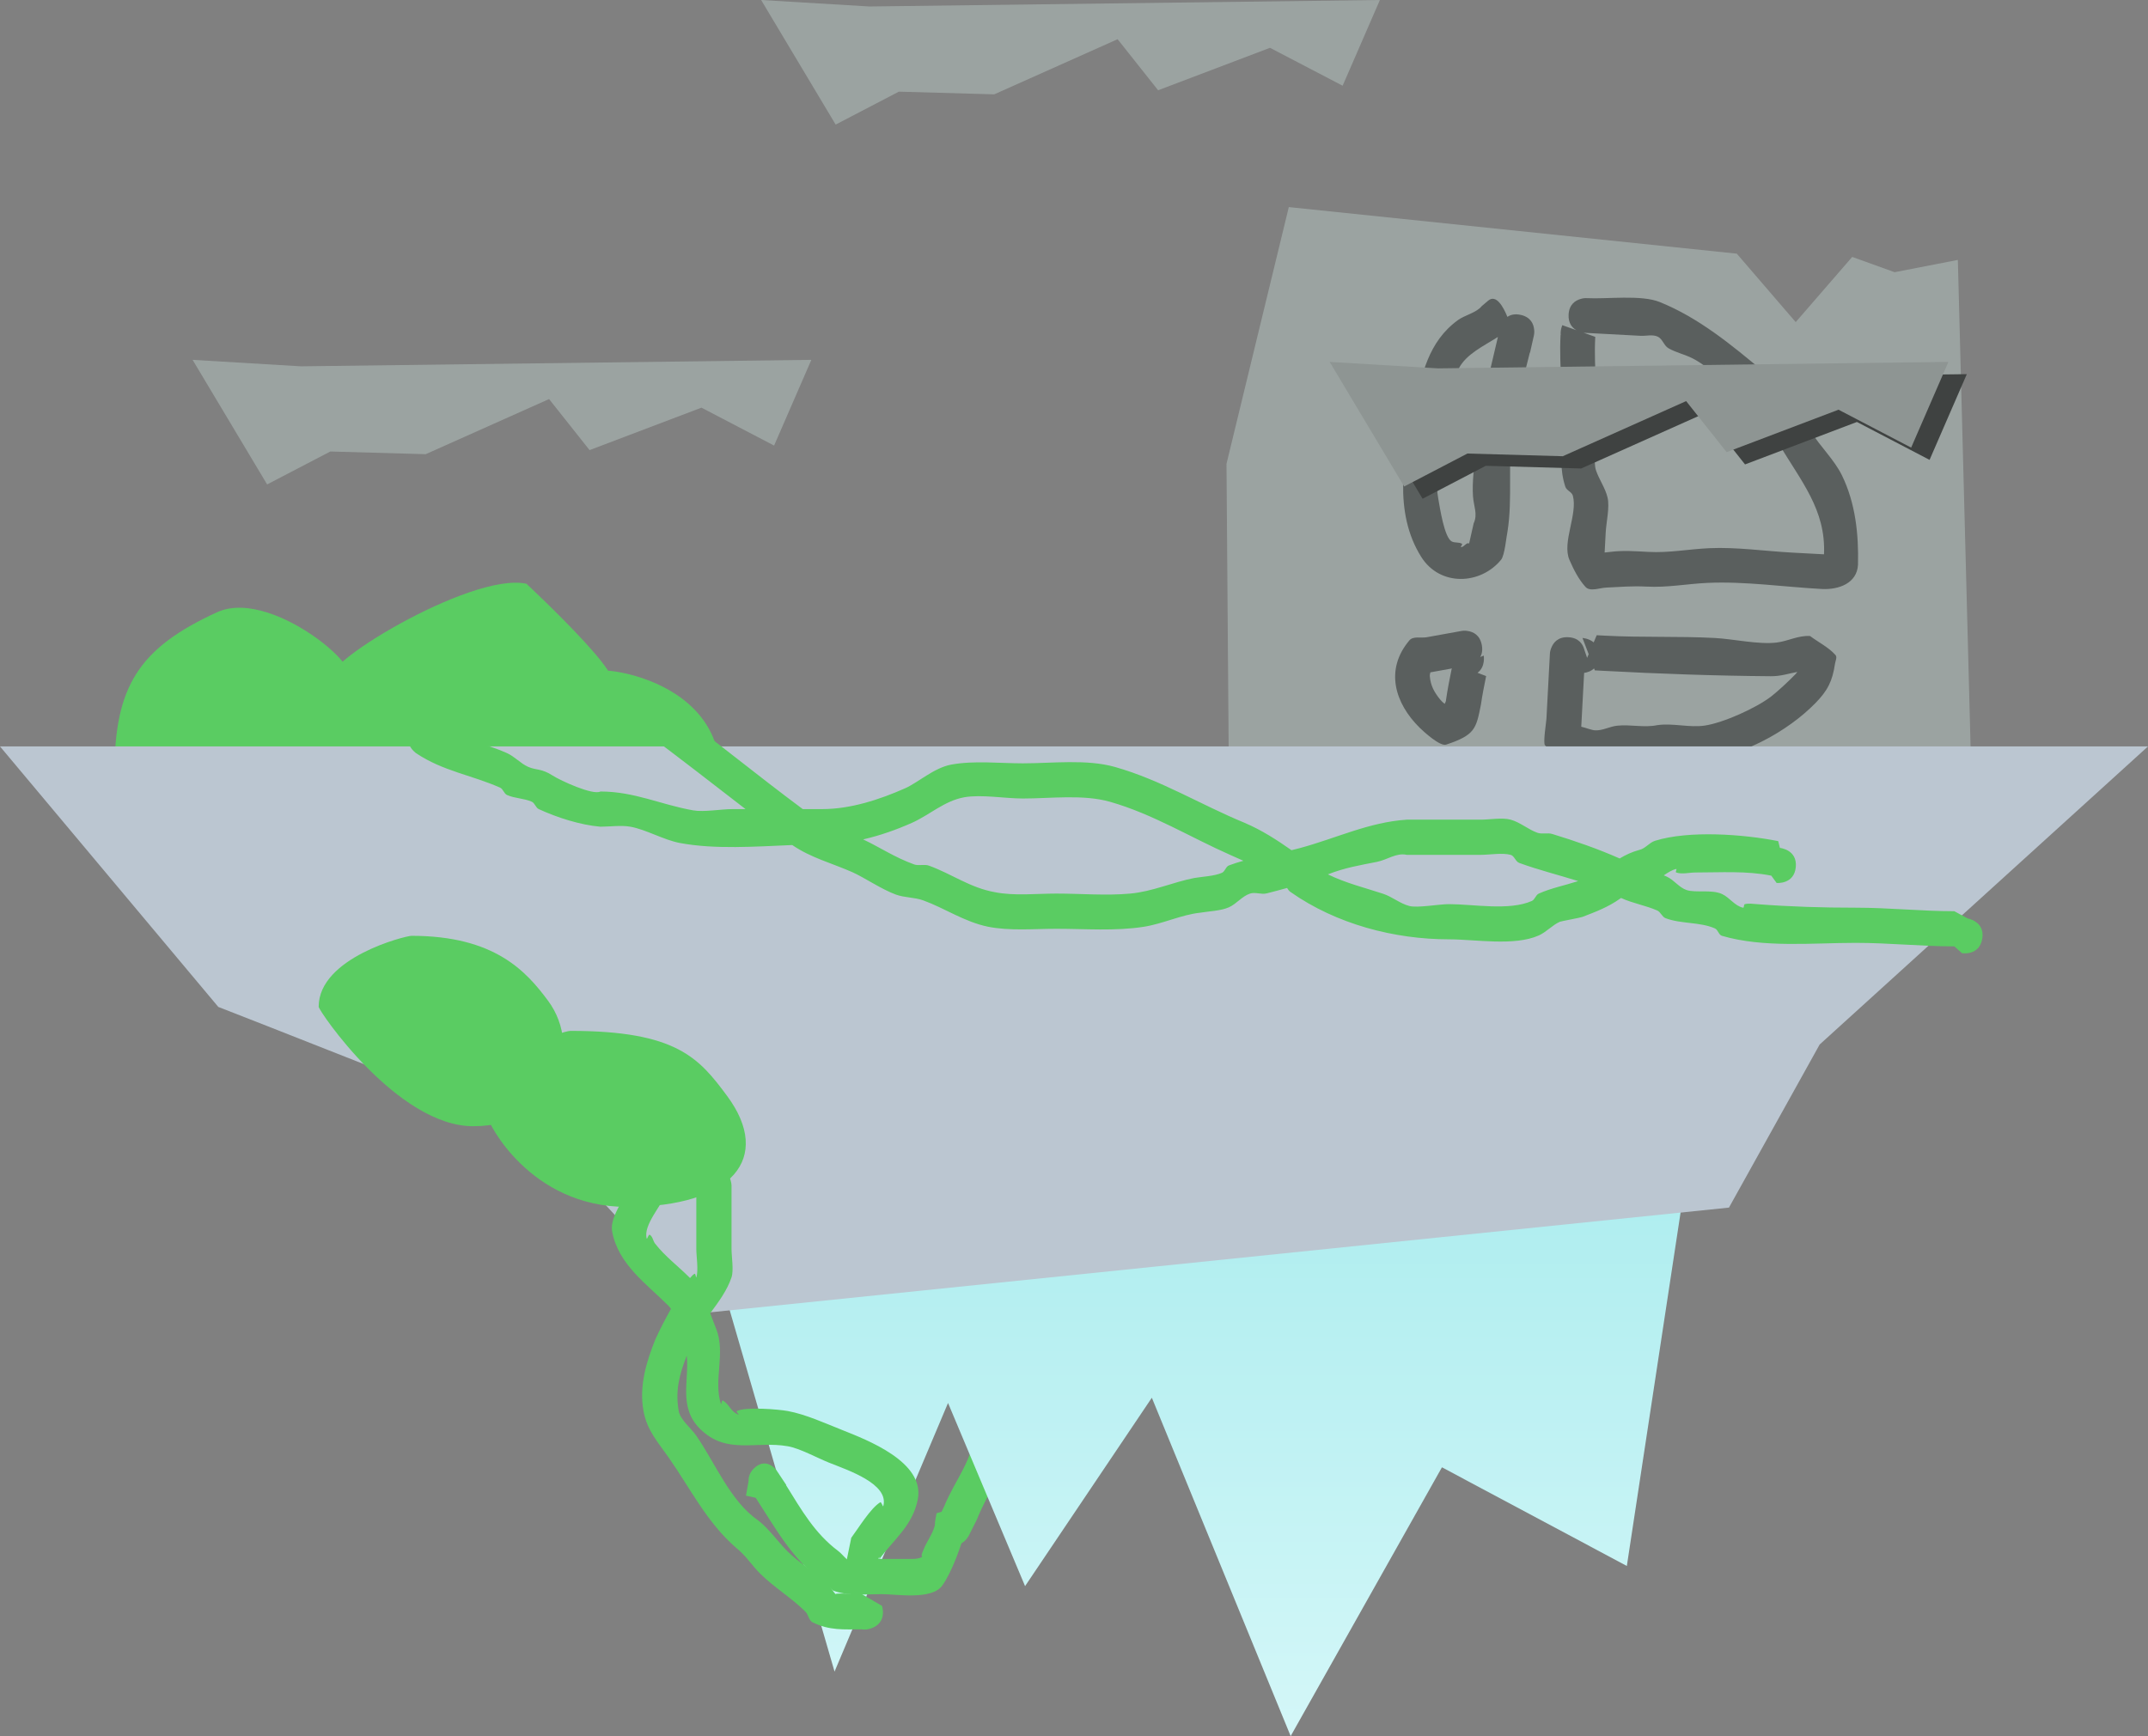 <svg version="1.1" xmlns="http://www.w3.org/2000/svg" xmlns:xlink="http://www.w3.org/1999/xlink" width="216.425" height="174.968" viewBox="0,0,216.425,174.968"><rect x="0" y="0" width="216.425" height="174.968" fill="#808080" stroke="none"/><defs><linearGradient x1="251.974" y1="260.58" x2="251.974" y2="322.075" gradientUnits="userSpaceOnUse" id="color-1"><stop offset="0" stop-color="#aaecee"/><stop offset="1" stop-color="#d4f7f8"/></linearGradient></defs><g transform="translate(-131.344,-147.107)"><g data-paper-data="{&quot;isPaintingLayer&quot;:true}" fill-rule="nonzero" stroke="none" stroke-linecap="butt" stroke-linejoin="miter" stroke-miterlimit="10" stroke-dasharray="" stroke-dashoffset="0" style="mix-blend-mode: normal"><path d="M255.167,226.165l-0.246,-32.312l6.278,-25.875l45.137,4.693l5.937,6.899l5.692,-6.57l4.274,1.54l6.371,-1.239l1.419,54.284z" data-paper-data="{&quot;origPos&quot;:null}" fill="#9ba3a1" stroke-width="0"/><path d="M288.758,179.879l1.418,0.504c-0.423,-0.243 -0.831,-0.703 -0.785,-1.572c0.055,-1.041 0.698,-1.429 1.208,-1.573c0.199,-0.064 0.412,-0.094 0.633,-0.082c2.03,0.108 5.464,-0.367 7.342,0.391c3.935,1.59 7.259,4.339 10.493,7.046c1.12,0.937 2.886,2.359 3.71,3.562c0.52,0.758 0.628,1.74 1.099,2.529c0.819,1.373 2.282,2.749 3.051,4.32c1.371,2.804 1.7,5.959 1.622,9.027c-0.099,1.854 -1.934,2.526 -3.636,2.436c-3.776,-0.201 -7.762,-0.791 -11.537,-0.615c-2.1,0.098 -4.012,0.487 -6.155,0.373c-1.409,-0.075 -2.661,0.037 -4.044,0.101c-0.697,0.032 -1.626,0.442 -2.093,-0.078c-0.703,-0.782 -1.189,-1.751 -1.608,-2.715c-0.768,-1.766 0.846,-4.587 0.345,-6.468c-0.1,-0.376 -0.63,-0.522 -0.754,-0.891c-0.585,-1.74 -0.413,-3.511 -0.318,-5.301c0.179,-3.361 -0.346,-6.654 -0.168,-10.001l0.015,0.002c-0.049,-0.537 0.163,-0.994 0.163,-0.994zM293.144,180.764c-0.699,-0.037 -1.398,-0.075 -2.098,-0.112c-0.052,-0.003 -0.103,-0.008 -0.153,-0.015l1.183,0.42c-0.178,3.34 0.347,6.636 0.168,10.001c-0.052,0.967 -0.401,2.559 -0.085,3.476c0.321,0.93 0.931,1.759 1.157,2.717c0.231,0.981 -0.132,2.484 -0.186,3.496c-0.036,0.681 -0.073,1.362 -0.109,2.043c0.179,-0.014 0.358,-0.035 0.536,-0.058c1.308,-0.169 2.539,-0.074 3.85,-0.004c2.14,0.114 4.03,-0.275 6.155,-0.373c2.749,-0.127 5.639,0.301 8.391,0.447c1.049,0.056 2.098,0.112 3.147,0.168c0.008,0 0.016,0.001 0.024,0.001c0.199,-4.499 -2.32,-7.363 -4.563,-11.162c-0.177,-0.301 0.091,-0.758 -0.113,-1.041c-0.862,-1.192 -2.474,-2.526 -3.627,-3.491c-1.552,-1.299 -3.098,-3.098 -4.897,-4.032c-0.792,-0.411 -1.69,-0.598 -2.466,-1.037c-0.459,-0.26 -0.596,-0.933 -1.069,-1.165c-0.524,-0.257 -1.165,-0.062 -1.748,-0.093c-1.165,-0.062 -2.331,-0.124 -3.496,-0.186z" data-paper-data="{&quot;origPos&quot;:null,&quot;index&quot;:null,&quot;origRot&quot;:0}" fill="#5a5f5e" stroke-width="0.5"/><path d="M278.322,184.25c-0.662,1.288 -0.757,3.356 -1.079,4.781c-0.59,2.616 -1.452,5.651 -0.988,8.306c0.172,0.983 0.621,3.95 1.363,4.34c0.31,0.163 0.725,0.05 1.025,0.231c0.1,0.06 -0.194,0.344 -0.077,0.342c0.292,-0.007 0.573,-0.543 0.799,-0.358c0.191,-0.848 0.457,-2.027 0.463,-2.049c0.426,-0.913 -0.002,-1.726 -0.07,-2.715c-0.099,-1.436 0.122,-2.953 0.25,-4.38c0.355,-3.956 1.365,-7.815 2.261,-11.683c-1.4,0.9 -3.188,1.709 -3.946,3.184zM284.568,178.841c1.017,0.229 1.291,0.928 1.347,1.455c0.03,0.207 0.024,0.422 -0.025,0.638l-0.385,1.708l-0.02,-0.004c-0.643,2.602 -1.373,5.233 -1.753,7.859c-0.49,3.384 0.025,6.831 -0.489,10.119c-0.121,0.536 -0.278,2.442 -0.655,2.903c-2.069,2.529 -6.147,2.719 -8.039,-0.276c-2.835,-4.488 -1.806,-10.169 -0.72,-14.981c0.757,-3.356 1.404,-6.72 4.418,-8.899c0.708,-0.512 1.834,-0.722 2.395,-1.407l0.666,-0.567c0,0 -0.004,0.004 -0.011,0.011c0.802,-0.667 1.52,0.637 1.928,1.643c0.314,-0.214 0.749,-0.334 1.345,-0.2z" data-paper-data="{&quot;origPos&quot;:null,&quot;index&quot;:null,&quot;origRot&quot;:0}" fill="#5a5f5e" stroke-width="0.5"/><path d="M292.224,211.126c0.295,0.016 0.59,0.031 0.886,0.047c3.676,0.196 7.373,0.038 11.002,0.231c1.892,0.101 4.422,0.682 6.244,0.46c1.166,-0.142 2.125,-0.724 3.36,-0.659c0.854,0.638 1.85,1.12 2.563,1.913c0.198,0.22 -0.004,0.593 -0.047,0.886c-0.259,1.749 -0.738,2.706 -1.989,3.98c-2.822,2.875 -7.22,5.204 -11.323,5.792c-1.341,0.192 -2.729,-0.272 -4.089,-0.075c-1.157,0.136 -2.325,-0.189 -3.414,-0.097c-3.473,0.293 -5.393,1.751 -8.402,-1.387c-0.216,-0.225 0.123,-2.31 0.142,-2.657c0.085,-1.594 0.17,-3.189 0.255,-4.783c0.031,-0.59 0.063,-1.181 0.094,-1.771c0.012,-0.224 0.065,-0.436 0.151,-0.629c0.2,-0.499 0.66,-1.104 1.715,-1.048c1.055,0.056 1.448,0.707 1.594,1.224c0.002,0.005 0.003,0.011 0.005,0.016l0.284,0.838l0.158,-0.371l-0.624,-1.632c0,0 0.639,0.034 1.128,0.445zM290.955,214.924l-0.002,0.042c-0.085,1.594 -0.17,3.189 -0.255,4.783c-0.011,0.2 -0.021,0.4 -0.032,0.6c0.449,0.095 1.008,0.341 1.402,0.362c0.751,0.04 1.46,-0.385 2.207,-0.466c1.351,-0.146 2.723,0.222 4.045,-0.055c1.59,-0.231 3.232,0.275 4.787,0.043c1.877,-0.28 5.175,-1.763 6.704,-2.942c0.643,-0.496 1.823,-1.594 2.455,-2.254c0.061,-0.063 0.118,-0.134 0.171,-0.211c-0.843,0.148 -1.646,0.441 -2.67,0.433c-5.627,-0.044 -11.22,-0.243 -16.848,-0.543c-0.295,-0.016 -0.59,-0.031 -0.886,-0.047l-0.075,-0.196c-0.318,0.297 -0.72,0.41 -1.005,0.451z" data-paper-data="{&quot;origPos&quot;:null,&quot;index&quot;:null,&quot;origRot&quot;:0}" fill="#5a5f5e" stroke-width="0.5"/><path d="M226.756,302.678c-1.651,-0.649 -1.002,-2.3 -1.002,-2.3l0.714,-1.429c1.099,-2.747 3.066,-4.83 3.066,-7.856c0,0 0,-1.774 1.774,-1.774c1.774,0 1.774,1.774 1.774,1.774c0,3.631 -2.051,6.001 -3.32,9.174l-0.706,1.409c0,0 -0.649,1.651 -2.3,1.002z" data-paper-data="{&quot;origPos&quot;:null}" fill="#5acc62" stroke-width="0.5"/><path d="M203.899,225.1c0,11.169 -13.661,20.223 -30.512,20.223c-16.852,0 -30.512,-9.054 -30.512,-20.223c0,-8.751 2.379,-12.64 10.334,-16.288c5.951,-2.729 17.153,7.738 11.963,6.584c-2.732,-0.608 13.553,-10.706 19.215,-9.455c0,0 13.344,12.435 6.83,9.568c-4.167,-1.834 12.684,-1.578 12.684,9.591z" data-paper-data="{&quot;origPos&quot;:null}" fill="#5acc62" stroke-width="0"/><path d="M215.43,315.573l-13.482,-46.478l100.052,-8.515l-6.741,44.349l-18.629,-9.944l-15.243,27.09l-13.987,-34.101l-12.773,18.986l-7.762,-18.457z" data-paper-data="{&quot;origPos&quot;:null}" fill="url(#color-1)" stroke-width="0"/><path d="M153.341,248.588l-21.997,-26.255h216.425l-33.081,30.04l-9.14,16.439l-103.347,10.627c0,0 -12.601,-14.288 -16.701,-17.912c-0.805,-0.711 -32.159,-12.939 -32.159,-12.939z" data-paper-data="{&quot;origPos&quot;:null,&quot;index&quot;:null}" fill="#bbc6d1" stroke-width="0"/><path d="M204.609,257.564c4.603,6.223 0.568,11.176 -10.112,11.176c-9.772,0 -14.014,-8.53 -14.014,-9.047c0,-6.354 7.584,-8.692 8.338,-8.692c10.679,0 12.95,2.727 15.788,6.564z" data-paper-data="{&quot;origPos&quot;:null}" fill="#5acc62" stroke-width="0"/><path d="M186.57,247.971c3.598,4.864 0.798,12.639 -7.55,12.639c-7.638,0 -15.568,-11.635 -15.568,-12.039c0,-4.967 8.767,-7.15 9.356,-7.15c8.348,0 11.542,3.551 13.761,6.55z" data-paper-data="{&quot;origPos&quot;:null}" fill="#5acc62" stroke-width="0"/><path d="M219.129,311.213c-0.374,0.133 -0.695,0.152 -0.966,0.102c-1.771,0.001 -3.254,0.138 -4.95,-0.71c-0.381,-0.191 -0.408,-0.763 -0.71,-1.064c-1.388,-1.388 -3.16,-2.446 -4.556,-3.831c-0.89,-0.883 -1.419,-1.799 -2.406,-2.589c-2.961,-2.547 -4.64,-6.005 -6.841,-9.147c-1.092,-1.559 -2.158,-2.706 -2.518,-4.656c-0.461,-2.5 0.283,-4.951 1.191,-7.223c0.461,-1.023 1.016,-2.066 1.576,-3.083c-0.086,-0.121 -0.181,-0.235 -0.284,-0.338c-2.197,-2.197 -5.017,-4.134 -5.642,-7.444c-0.305,-1.615 1.632,-3.806 2.221,-5.278c0,0 0.659,-1.647 2.306,-0.988c1.647,0.659 0.988,2.306 0.988,2.306c-0.533,1.333 -2.399,3.293 -2.036,4.656c0.042,0.157 0.175,-0.458 0.314,-0.374c0.295,0.179 0.321,0.615 0.532,0.887c0.998,1.284 2.327,2.278 3.446,3.396c0.025,0.025 0.051,0.051 0.075,0.077c0.173,-0.209 0.334,-0.37 0.457,-0.431c0.118,-0.059 0.136,0.48 0.177,0.355c0.235,-0.704 0,-2.105 0,-2.838c0,-2.129 0,-4.258 0,-6.386c0,0 0,-1.774 1.774,-1.774c1.774,0 1.774,1.774 1.774,1.774c0,2.129 0,4.258 0,6.386c0,0.733 0.235,2.135 0,2.838c-0.436,1.309 -1.293,2.467 -2.148,3.622c0.195,0.513 0.386,1.039 0.602,1.573c0.977,2.441 -0.304,5.219 0.482,7.577c0.042,0.125 0.059,-0.414 0.177,-0.355c0.652,0.326 0.782,1.148 1.597,1.419c0.125,0.042 -0.296,-0.296 -0.177,-0.355c0.887,-0.443 4.153,-0.183 5.145,0c1.792,0.331 3.754,1.229 5.449,1.901c2.48,0.992 8.356,3.206 7.644,6.976c-0.494,2.615 -2.374,4.032 -3.868,6.025l-0.032,-0.212c-0.093,0.364 -0.336,0.739 -0.856,1.039c-1.537,0.886 -2.423,-0.65 -2.423,-0.65l0.472,-2.306c0.699,-0.932 1.938,-2.982 2.914,-3.574c0.139,-0.084 0.272,0.531 0.314,0.374c0.596,-2.242 -3.563,-3.61 -5.483,-4.378c-1.203,-0.486 -2.937,-1.437 -4.131,-1.647c-3.256,-0.574 -6.193,0.903 -8.87,-1.774c-2.181,-2.181 -1.054,-4.869 -1.318,-7.359c-0.725,1.858 -1.18,3.492 -0.811,5.585c0.152,0.861 1.252,1.742 1.74,2.44c1.898,2.713 3.471,6.693 6.287,8.593c1.142,0.914 1.899,2.06 2.916,3.088c1.171,1.184 2.773,2.078 3.959,3.264c0.261,0.261 0.606,0.69 0.89,1.061c0.113,-0.14 2.425,0.004 2.658,0.004l2.026,1.18c0,0 0.594,1.672 -1.078,2.266z" data-paper-data="{&quot;origPos&quot;:null}" fill="#5acc62" stroke-width="0.5"/><path d="M228.801,300.254c-0.259,1.75 -0.009,0.056 -0.009,0.056l-0.157,0.887c-0.396,1.639 -1.434,4.478 -2.375,5.734c-1.086,1.45 -4.589,0.836 -6.093,0.836c-1.589,0 -3.349,0.22 -4.879,-0.355c-0.078,-0.029 -0.992,-0.863 -1.124,-0.962c-3.047,-2.288 -4.599,-5.195 -6.676,-8.389l-0.982,-0.221l0.26,-1.463c-0.011,-0.431 0.128,-0.926 0.633,-1.364c0.016,-0.014 0.032,-0.027 0.048,-0.041c0.741,-0.607 1.37,-0.359 1.759,-0.057c0.167,0.119 0.312,0.272 0.428,0.451l0.933,1.403l-0.023,0.019c1.552,2.493 2.877,4.843 5.239,6.62c0.481,0.362 0.845,0.96 1.394,1.166c0.111,0.042 -0.262,-0.296 -0.157,-0.355c0.653,-0.368 2.402,0 3.148,0c1.049,0 2.098,0 3.148,0c0.319,0 0.654,-0.047 0.942,-0.201c-0.159,-0.184 0.098,-0.592 0.191,-0.856c0.215,-0.61 1.185,-1.919 1.102,-2.661l0.157,-0.887c0,0 3.354,-1.11 3.096,0.64z" data-paper-data="{&quot;origPos&quot;:null}" fill="#5acc62" stroke-width="0.5"/><path d="M331.069,241.712c-0.292,1.75 -2.041,1.458 -2.041,1.458l-0.773,-0.685c-3.302,0 -6.595,-0.355 -9.934,-0.355c-4.328,0 -9.299,0.521 -13.482,-0.71c-0.327,-0.096 -0.391,-0.606 -0.703,-0.744c-1.505,-0.666 -3.417,-0.44 -4.974,-1.03c-0.357,-0.135 -0.492,-0.625 -0.842,-0.778c-1.191,-0.52 -2.457,-0.714 -3.648,-1.262c-0.042,0.031 -0.083,0.061 -0.122,0.089c-1.183,0.838 -2.43,1.307 -3.776,1.824c-0.219,0.084 -2.136,0.429 -2.255,0.482c-0.776,0.343 -1.361,1.04 -2.136,1.385c-2.466,1.098 -6.407,0.389 -9.04,0.389c-5.501,0 -11.358,-1.523 -15.978,-4.777c-0.143,-0.101 -0.246,-0.246 -0.34,-0.4c-0.692,0.195 -1.382,0.376 -2.058,0.547c-0.54,0.136 -1.141,-0.155 -1.67,0.018c-0.806,0.264 -1.361,1.04 -2.136,1.385c-0.802,0.357 -2.037,0.4 -2.895,0.543c-1.893,0.203 -3.743,1.117 -5.677,1.419c-2.872,0.45 -5.902,0.202 -8.807,0.202c-2.268,0 -4.687,0.233 -6.912,-0.212c-2.422,-0.515 -4.329,-1.863 -6.507,-2.651c-0.881,-0.319 -1.87,-0.262 -2.75,-0.583c-1.457,-0.532 -3.203,-1.735 -4.402,-2.265c-2.046,-0.905 -4.155,-1.436 -6.042,-2.729c-3.773,0.156 -7.758,0.452 -11.3,-0.202c-1.647,-0.304 -3.446,-1.37 -5.018,-1.647c-0.931,-0.164 -2.066,0 -3.016,0c-1.996,-0.164 -4.386,-0.928 -6.209,-1.774c-0.309,-0.144 -0.391,-0.606 -0.703,-0.744c-0.787,-0.348 -1.705,-0.325 -2.49,-0.675c-0.312,-0.139 -0.391,-0.606 -0.703,-0.744c-2.878,-1.273 -5.746,-1.659 -8.442,-3.457c0,0 -1.476,-0.984 -0.492,-2.46c0.984,-1.476 2.46,-0.492 2.46,-0.492c2.264,1.509 4.716,1.837 7.169,2.93c0.775,0.345 1.36,1.042 2.136,1.385c0.82,0.363 1.328,0.138 2.484,0.887c0.771,0.5 4.053,2.006 4.79,1.597c3.436,0 6.074,1.323 9.351,1.901c1.091,0.192 2.793,-0.127 3.954,-0.127c0.44,0 0.881,0 1.321,0c-3.283,-2.544 -6.661,-5.158 -10.191,-7.805c0,0 -1.419,-1.064 -0.355,-2.484c1.064,-1.419 2.484,-0.355 2.484,-0.355c4.753,3.565 9.22,7.216 13.828,10.644c0.654,0 1.307,0 1.961,0c2.868,0 5.792,-0.965 8.345,-2.094c1.313,-0.581 2.923,-2.071 4.656,-2.391c2.295,-0.423 4.891,-0.127 7.223,-0.127c2.955,0 6.428,-0.445 9.298,0.373c4.661,1.328 8.607,3.8 13.043,5.625c1.752,0.751 3.245,1.723 4.718,2.756c0.288,-0.067 0.573,-0.138 0.855,-0.215c3.699,-1.003 6.938,-2.607 10.758,-2.862c2.484,0 4.967,0 7.451,0c0.885,0 2.172,-0.231 3.016,0c0.962,0.264 1.749,0.978 2.687,1.317c0.474,0.171 1.025,-0.021 1.508,0.126c2.263,0.691 4.594,1.495 6.791,2.468c0.579,-0.347 1.2,-0.651 1.971,-0.861c0.601,-0.12 1.005,-0.739 1.59,-0.921c3.421,-1.069 8.932,-0.661 12.411,0.034l0.172,0.683c0,0 1.766,0.166 1.601,1.932c-0.166,1.766 -1.932,1.601 -1.932,1.601l-0.537,-0.736c-2.504,-0.501 -5.079,-0.32 -7.635,-0.32c-0.65,0 -1.334,0.206 -1.951,0c-0.112,-0.037 0.115,-0.383 0,-0.355c-0.442,0.111 -0.841,0.367 -1.245,0.644c0.105,0.041 0.209,0.086 0.313,0.134c0.729,0.338 1.233,1.101 1.996,1.351c0.908,0.297 2.49,-0.079 3.541,0.389c0.775,0.345 1.304,1.218 2.136,1.385c0.13,0.026 0.049,-0.323 0.177,-0.355c0.402,-0.1 0.829,-0.032 1.242,0c3.323,0.258 6.583,0.355 9.934,0.355c3.334,0 6.641,0.355 9.934,0.355l1.356,0.734c0,0 1.75,0.292 1.458,2.041zM284.412,234.072c-0.371,-0.135 -0.48,-0.709 -0.861,-0.812c-0.848,-0.228 -2.127,0 -3.016,0c-2.484,0 -4.967,0 -7.451,0c-1.068,-0.232 -1.944,0.497 -3.016,0.71c-1.715,0.34 -3.208,0.581 -4.93,1.257c1.774,0.878 3.863,1.391 5.577,1.96c0.918,0.305 1.694,0.986 2.63,1.228c0.841,0.217 2.961,-0.187 3.996,-0.187c2.44,0 6.056,0.692 8.345,-0.32c0.312,-0.138 0.391,-0.605 0.703,-0.744c1.267,-0.564 2.645,-0.827 3.969,-1.26c-1.973,-0.617 -3.974,-1.112 -5.946,-1.831zM223.439,234.223c0.474,0.171 1.034,-0.047 1.508,0.126c2.296,0.837 4.137,2.226 6.62,2.671c1.984,0.397 4.187,0.143 6.216,0.143c2.448,0 5.013,0.225 7.451,0c2.259,-0.209 4.262,-1.144 6.449,-1.572c0.809,-0.135 2.022,-0.186 2.782,-0.522c0.312,-0.138 0.384,-0.623 0.703,-0.744c0.473,-0.179 0.959,-0.332 1.454,-0.468c-0.438,-0.202 -0.865,-0.391 -1.265,-0.563c-4.098,-1.806 -7.823,-4.133 -12.147,-5.374c-2.717,-0.779 -6.003,-0.337 -8.796,-0.337c-1.796,0 -4.198,-0.428 -5.905,-0.127c-2.002,0.353 -3.506,1.787 -5.278,2.576c-1.536,0.684 -3.201,1.28 -4.921,1.672c1.772,0.838 3.173,1.81 5.131,2.518z" data-paper-data="{&quot;origPos&quot;:null}" fill="#5acc62" stroke-width="0.5"/><path d="M281.082,215.243c-0.197,0.962 -0.385,1.907 -0.525,2.88c-0.485,2.425 -0.581,3.058 -3.507,4.029c-0.605,0.201 -2.226,-1.272 -2.648,-1.685c-2.521,-2.474 -3.552,-5.869 -1.052,-8.823c0.382,-0.451 1.164,-0.21 1.746,-0.315c0.582,-0.105 1.164,-0.21 1.746,-0.315c0.582,-0.105 1.164,-0.21 1.746,-0.315c0.221,-0.04 0.439,-0.037 0.647,0.003c0.532,0.08 1.226,0.389 1.414,1.428c0.092,0.511 0.008,0.899 -0.157,1.193l0.346,-0.145c0,0 0.204,1.128 -0.623,1.734zM277.613,214.479l-0.142,0.026c-0.582,0.105 -1.164,0.21 -1.746,0.315c-0.087,0.016 -0.173,0.031 -0.26,0.047c-0.036,0.132 -0.069,0.264 -0.061,0.365c0.077,0.977 0.452,1.647 1.059,2.391c0.125,0.153 0.276,0.293 0.442,0.42c0.081,-0.148 0.142,-0.294 0.139,-0.425c0.15,-1.039 0.351,-2.057 0.561,-3.085l0.032,-0.014c-0.008,-0.013 -0.017,-0.026 -0.024,-0.039z" data-paper-data="{&quot;origPos&quot;:null,&quot;index&quot;:null,&quot;origRot&quot;:0}" fill="#5a5f5e" stroke-width="0.5"/><g stroke-width="0"><path d="M215.542,159.663l-7.509,-12.556l10.918,0.653l51.426,-0.653l-3.754,8.639l-7.319,-3.821l-11.273,4.279l-4.081,-5.146l-12.429,5.556l-9.611,-0.271z" data-paper-data="{&quot;origPos&quot;:null}" fill="#9ba3a1"/><path d="M158.258,195.929l-7.509,-12.556l10.918,0.653l51.426,-0.653l-3.754,8.639l-7.319,-3.821l-11.273,4.279l-4.081,-5.146l-12.429,5.556l-9.611,-0.271z" data-paper-data="{&quot;origPos&quot;:null}" fill="#9ba3a1"/><g data-paper-data="{&quot;origPos&quot;:null}"><path d="M274.679,197.371l-7.509,-12.556l10.918,0.653l51.426,-0.653l-3.754,8.639l-7.319,-3.821l-11.273,4.279l-4.081,-5.146l-12.429,5.556l-9.611,-0.271z" data-paper-data="{&quot;origPos&quot;:null}" fill="#3f4241"/><path d="M272.825,196.135l-7.509,-12.556l10.918,0.653l51.426,-0.653l-3.754,8.639l-7.319,-3.821l-11.273,4.279l-4.081,-5.146l-12.429,5.556l-9.611,-0.271z" data-paper-data="{&quot;origPos&quot;:null}" fill="#8e9593"/></g></g></g></g></svg>